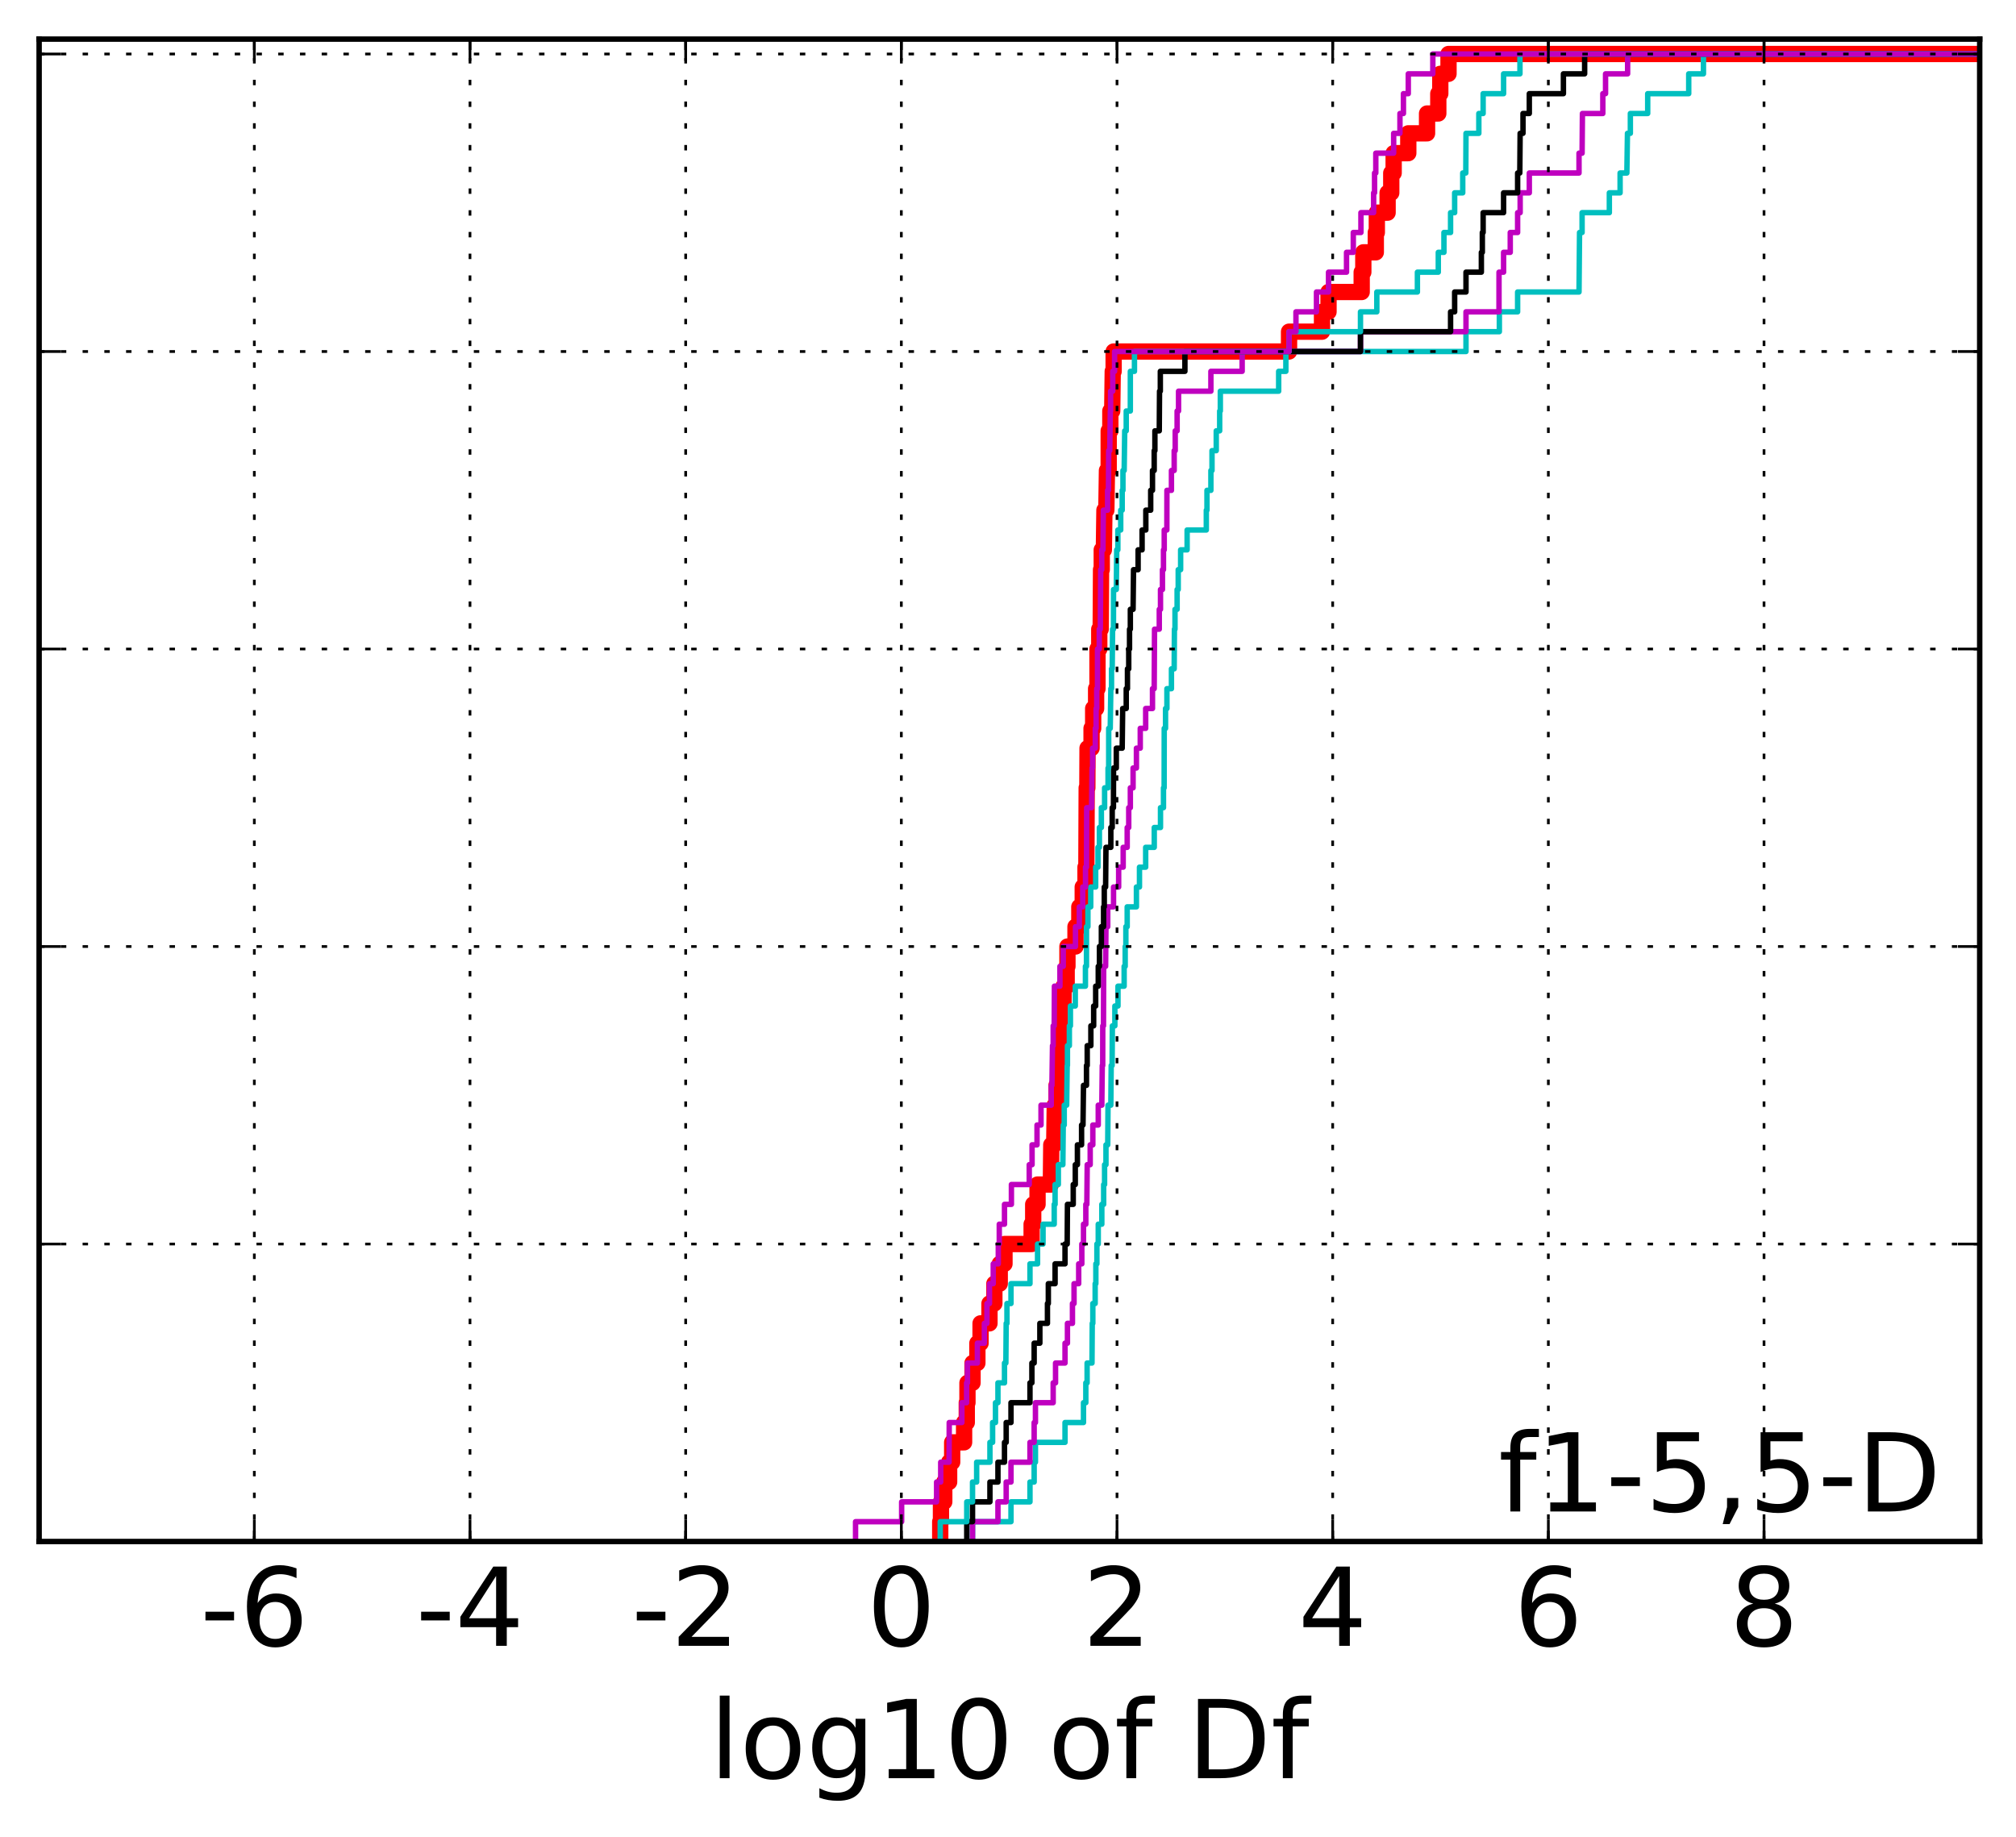 <?xml version="1.0" encoding="utf-8" standalone="no"?>
<!DOCTYPE svg PUBLIC "-//W3C//DTD SVG 1.1//EN"
  "http://www.w3.org/Graphics/SVG/1.1/DTD/svg11.dtd">
<!-- Created with matplotlib (http://matplotlib.org/) -->
<svg height="338pt" version="1.1" viewBox="0 0 371 338" width="371pt" xmlns="http://www.w3.org/2000/svg" xmlns:xlink="http://www.w3.org/1999/xlink">
 <defs>
  <style type="text/css">
*{stroke-linecap:butt;stroke-linejoin:round;stroke-miterlimit:100000;}
  </style>
 </defs>
 <g id="figure_1">
  <g id="patch_1">
   <path d="M 0 338.592 
L 371.52 338.592 
L 371.52 0 
L 0 0 
z
" style="fill:#ffffff;"/>
  </g>
  <g id="axes_1">
   <g id="patch_2">
    <path d="M 7.2 283.68 
L 364.32 283.68 
L 364.32 7.2 
L 7.2 7.2 
z
" style="fill:#ffffff;"/>
   </g>
   <g id="line2d_1">
    <path clip-path="url(#p9af039561f)" d="M 173.028 283.68 
L 173.028 280.03 
L 173.163 280.03 
L 173.163 276.38 
L 173.77 276.38 
L 173.77 272.73 
L 174.668 272.73 
L 174.668 269.08 
L 175.228 269.08 
L 175.228 265.43 
L 177.421 265.43 
L 177.421 261.781 
L 177.913 261.781 
L 177.913 258.131 
L 178.04 258.131 
L 178.04 254.481 
L 178.972 254.481 
L 178.972 250.831 
L 179.866 250.831 
L 179.866 247.181 
L 180.451 247.181 
L 180.451 243.531 
L 182.091 243.531 
L 182.091 239.881 
L 182.991 239.881 
L 182.991 236.231 
L 183.98 236.231 
L 183.98 232.581 
L 184.855 232.581 
L 184.855 228.931 
L 189.849 228.931 
L 189.849 225.282 
L 190.138 225.282 
L 190.138 221.632 
L 190.938 221.632 
L 190.938 217.982 
L 193.386 217.982 
L 193.463 210.682 
L 194.005 210.682 
L 194.106 203.382 
L 194.431 203.382 
L 194.431 199.732 
L 194.89 199.732 
L 194.89 196.082 
L 195.058 196.082 
L 195.058 192.432 
L 195.419 192.432 
L 195.419 188.783 
L 195.667 188.783 
L 195.75 181.483 
L 196.296 181.483 
L 196.296 177.833 
L 196.439 177.833 
L 196.439 174.183 
L 197.92 174.183 
L 197.92 170.533 
L 198.626 170.533 
L 198.626 166.883 
L 199.253 166.883 
L 199.253 163.233 
L 199.764 163.233 
L 199.764 159.583 
L 199.922 159.583 
L 199.981 144.984 
L 200.103 144.984 
L 200.136 137.684 
L 200.877 137.684 
L 200.877 134.034 
L 201.175 134.034 
L 201.175 130.384 
L 201.715 130.384 
L 201.715 126.734 
L 201.967 126.734 
L 201.97 119.434 
L 202.296 119.434 
L 202.296 115.785 
L 202.559 115.785 
L 202.622 104.835 
L 202.752 104.835 
L 202.752 101.185 
L 203.143 101.185 
L 203.244 93.885 
L 203.599 93.885 
L 203.709 86.585 
L 204.029 86.585 
L 204.032 79.286 
L 204.334 79.286 
L 204.334 75.636 
L 204.678 75.636 
L 204.774 68.336 
L 204.94 68.336 
L 204.94 64.686 
L 237.221 64.686 
L 237.221 61.036 
L 243.286 61.036 
L 243.286 57.386 
L 244.485 57.386 
L 244.485 53.736 
L 250.589 53.736 
L 250.589 50.086 
L 250.889 50.086 
L 250.889 46.436 
L 253.186 46.436 
L 253.186 42.787 
L 253.375 42.787 
L 253.375 39.137 
L 255.359 39.137 
L 255.359 35.487 
L 256.03 35.487 
L 256.03 31.837 
L 256.472 31.837 
L 256.472 28.187 
L 259.164 28.187 
L 259.164 24.537 
L 262.617 24.537 
L 262.617 20.887 
L 264.686 20.887 
L 264.686 17.237 
L 265.052 17.237 
L 265.052 13.587 
L 266.567 13.587 
L 266.567 9.937 
L 364.32 9.937 
L 364.32 9.937 
" style="fill:none;stroke:#ff0000;stroke-linecap:square;stroke-width:3.0;"/>
   </g>
   <g id="line2d_2">
    <path clip-path="url(#p9af039561f)" d="M 178.972 283.68 
L 178.972 280.03 
L 186.05 280.03 
L 186.05 276.38 
L 189.544 276.38 
L 189.544 272.73 
L 190.314 272.73 
L 190.314 269.08 
L 190.551 269.08 
L 190.551 265.43 
L 195.994 265.43 
L 195.994 261.781 
L 199.394 261.781 
L 199.394 258.131 
L 199.822 258.131 
L 199.822 254.481 
L 200.058 254.481 
L 200.058 250.831 
L 200.957 250.831 
L 201.005 243.531 
L 201.111 243.531 
L 201.111 239.881 
L 201.54 239.881 
L 201.54 236.231 
L 201.667 236.231 
L 201.667 232.581 
L 201.86 232.581 
L 201.86 228.931 
L 202.109 228.931 
L 202.109 225.282 
L 202.766 225.282 
L 202.766 221.632 
L 203.106 221.632 
L 203.106 217.982 
L 203.273 217.982 
L 203.273 214.332 
L 203.528 214.332 
L 203.528 210.682 
L 203.853 210.682 
L 203.905 203.382 
L 204.424 203.382 
L 204.492 196.082 
L 204.658 196.082 
L 204.708 188.783 
L 205.167 188.783 
L 205.167 185.133 
L 205.741 185.133 
L 205.741 181.483 
L 206.875 181.483 
L 206.875 177.833 
L 207.066 177.833 
L 207.066 174.183 
L 207.19 174.183 
L 207.19 170.533 
L 207.435 170.533 
L 207.435 166.883 
L 209.133 166.883 
L 209.133 163.233 
L 209.696 163.233 
L 209.696 159.583 
L 210.836 159.583 
L 210.836 155.933 
L 212.416 155.933 
L 212.416 152.284 
L 213.563 152.284 
L 213.563 148.634 
L 214.113 148.634 
L 214.113 144.984 
L 214.234 144.984 
L 214.251 134.034 
L 214.49 134.034 
L 214.49 130.384 
L 214.746 130.384 
L 214.746 126.734 
L 215.578 126.734 
L 215.578 123.084 
L 216.082 123.084 
L 216.126 115.785 
L 216.233 115.785 
L 216.233 112.135 
L 216.622 112.135 
L 216.622 108.485 
L 216.824 108.485 
L 216.824 104.835 
L 217.269 104.835 
L 217.269 101.185 
L 218.463 101.185 
L 218.463 97.535 
L 221.994 97.535 
L 221.994 93.885 
L 222.117 93.885 
L 222.117 90.235 
L 222.837 90.235 
L 222.837 86.585 
L 223.043 86.585 
L 223.043 82.935 
L 223.824 82.935 
L 223.824 79.286 
L 224.454 79.286 
L 224.454 75.636 
L 224.575 75.636 
L 224.575 71.986 
L 235.311 71.986 
L 235.311 68.336 
L 236.635 68.336 
L 236.635 64.686 
L 269.785 64.686 
L 269.785 61.036 
L 275.924 61.036 
L 275.924 57.386 
L 279.285 57.386 
L 279.285 53.736 
L 290.584 53.736 
L 290.68 42.787 
L 291.15 42.787 
L 291.15 39.137 
L 296.164 39.137 
L 296.164 35.487 
L 298.144 35.487 
L 298.144 31.837 
L 299.388 31.837 
L 299.497 24.537 
L 300.031 24.537 
L 300.031 20.887 
L 303.222 20.887 
L 303.222 17.237 
L 310.772 17.237 
L 310.772 13.587 
L 313.483 13.587 
L 313.483 9.937 
L 364.32 9.937 
L 364.32 9.937 
" style="fill:none;stroke:#00bfbf;stroke-linecap:square;"/>
   </g>
   <g id="line2d_3">
    <path clip-path="url(#p9af039561f)" d="M 178.972 283.68 
L 178.972 280.03 
L 183.649 280.03 
L 183.649 276.38 
L 185.166 276.38 
L 185.166 272.73 
L 186.05 272.73 
L 186.05 269.08 
L 189.544 269.08 
L 189.544 265.43 
L 190.314 265.43 
L 190.314 261.781 
L 190.551 261.781 
L 190.551 258.131 
L 193.814 258.131 
L 193.814 254.481 
L 194.25 254.481 
L 194.25 250.831 
L 195.994 250.831 
L 195.994 247.181 
L 196.439 247.181 
L 196.439 243.531 
L 197.361 243.531 
L 197.361 239.881 
L 197.653 239.881 
L 197.653 236.231 
L 198.508 236.231 
L 198.508 232.581 
L 199.086 232.581 
L 199.086 228.931 
L 199.394 228.931 
L 199.394 225.282 
L 199.822 225.282 
L 199.822 221.632 
L 200.007 221.632 
L 200.078 214.332 
L 200.627 214.332 
L 200.627 210.682 
L 201.111 210.682 
L 201.111 207.032 
L 202.109 207.032 
L 202.109 203.382 
L 202.766 203.382 
L 202.847 196.082 
L 202.93 196.082 
L 202.939 188.783 
L 203.071 188.783 
L 203.106 177.833 
L 203.464 177.833 
L 203.528 170.533 
L 203.853 170.533 
L 203.853 166.883 
L 204.921 166.883 
L 204.921 163.233 
L 205.864 163.233 
L 205.864 159.583 
L 206.696 159.583 
L 206.696 155.933 
L 207.435 155.933 
L 207.435 152.284 
L 207.718 152.284 
L 207.718 148.634 
L 208.015 148.634 
L 208.015 144.984 
L 208.519 144.984 
L 208.519 141.334 
L 209.133 141.334 
L 209.133 137.684 
L 209.839 137.684 
L 209.839 134.034 
L 210.836 134.034 
L 210.836 130.384 
L 212.09 130.384 
L 212.09 126.734 
L 212.404 126.734 
L 212.466 115.785 
L 213.339 115.785 
L 213.339 112.135 
L 213.563 112.135 
L 213.563 108.485 
L 213.923 108.485 
L 213.923 104.835 
L 214.113 104.835 
L 214.113 101.185 
L 214.251 101.185 
L 214.251 97.535 
L 214.733 97.535 
L 214.746 90.235 
L 215.578 90.235 
L 215.578 86.585 
L 216.082 86.585 
L 216.082 82.935 
L 216.272 82.935 
L 216.272 79.286 
L 216.622 79.286 
L 216.622 75.636 
L 216.885 75.636 
L 216.885 71.986 
L 222.837 71.986 
L 222.837 68.336 
L 228.592 68.336 
L 228.592 64.686 
L 250.366 64.686 
L 250.366 61.036 
L 269.785 61.036 
L 269.785 57.386 
L 275.857 57.386 
L 275.861 50.086 
L 276.702 50.086 
L 276.702 46.436 
L 277.928 46.436 
L 277.928 42.787 
L 279.285 42.787 
L 279.285 39.137 
L 279.752 39.137 
L 279.752 35.487 
L 281.436 35.487 
L 281.436 31.837 
L 290.584 31.837 
L 290.584 28.187 
L 291.15 28.187 
L 291.21 20.887 
L 294.964 20.887 
L 294.964 17.237 
L 295.465 17.237 
L 295.465 13.587 
L 299.526 13.587 
L 299.526 9.937 
L 364.32 9.937 
L 364.32 9.937 
" style="fill:none;stroke:#bf00bf;stroke-linecap:square;"/>
   </g>
   <g id="line2d_4">
    <path clip-path="url(#p9af039561f)" d="M 177.913 283.68 
L 177.913 280.03 
L 178.972 280.03 
L 178.972 276.38 
L 182.175 276.38 
L 182.175 272.73 
L 183.649 272.73 
L 183.649 269.08 
L 184.855 269.08 
L 184.855 265.43 
L 185.166 265.43 
L 185.166 261.781 
L 186.05 261.781 
L 186.05 258.131 
L 189.544 258.131 
L 189.544 254.481 
L 189.896 254.481 
L 189.896 250.831 
L 190.314 250.831 
L 190.314 247.181 
L 191.363 247.181 
L 191.363 243.531 
L 192.76 243.531 
L 192.76 239.881 
L 192.922 239.881 
L 192.922 236.231 
L 194.166 236.231 
L 194.166 232.581 
L 195.994 232.581 
L 195.994 228.931 
L 196.392 228.931 
L 196.439 221.632 
L 197.506 221.632 
L 197.506 217.982 
L 197.883 217.982 
L 197.883 214.332 
L 198.273 214.332 
L 198.273 210.682 
L 199.039 210.682 
L 199.039 207.032 
L 199.301 207.032 
L 199.394 199.732 
L 199.942 199.732 
L 199.942 196.082 
L 200.078 196.082 
L 200.078 192.432 
L 200.75 192.432 
L 200.75 188.783 
L 201.265 188.783 
L 201.265 185.133 
L 201.634 185.133 
L 201.634 181.483 
L 202.109 181.483 
L 202.109 177.833 
L 202.328 177.833 
L 202.328 174.183 
L 202.682 174.183 
L 202.682 170.533 
L 203.088 170.533 
L 203.088 166.883 
L 203.217 166.883 
L 203.217 163.233 
L 203.464 163.233 
L 203.528 155.933 
L 204.425 155.933 
L 204.425 152.284 
L 204.678 152.284 
L 204.678 148.634 
L 204.909 148.634 
L 204.921 141.334 
L 205.43 141.334 
L 205.43 137.684 
L 206.516 137.684 
L 206.603 130.384 
L 207.258 130.384 
L 207.258 126.734 
L 207.484 126.734 
L 207.484 123.084 
L 207.718 123.084 
L 207.718 119.434 
L 207.866 119.434 
L 207.866 115.785 
L 208.015 115.785 
L 208.015 112.135 
L 208.519 112.135 
L 208.601 104.835 
L 209.444 104.835 
L 209.444 101.185 
L 210.176 101.185 
L 210.176 97.535 
L 210.864 97.535 
L 210.864 93.885 
L 211.76 93.885 
L 211.76 90.235 
L 212.09 90.235 
L 212.09 86.585 
L 212.404 86.585 
L 212.404 82.935 
L 212.534 82.935 
L 212.534 79.286 
L 213.339 79.286 
L 213.387 71.986 
L 213.532 71.986 
L 213.532 68.336 
L 218.057 68.336 
L 218.057 64.686 
L 250.366 64.686 
L 250.366 61.036 
L 266.946 61.036 
L 266.946 57.386 
L 267.696 57.386 
L 267.696 53.736 
L 269.785 53.736 
L 269.785 50.086 
L 272.612 50.086 
L 272.612 46.436 
L 272.791 46.436 
L 272.791 42.787 
L 272.938 42.787 
L 272.938 39.137 
L 276.702 39.137 
L 276.702 35.487 
L 279.285 35.487 
L 279.285 31.837 
L 279.686 31.837 
L 279.746 24.537 
L 280.273 24.537 
L 280.273 20.887 
L 281.436 20.887 
L 281.436 17.237 
L 287.712 17.237 
L 287.712 13.587 
L 291.618 13.587 
L 291.618 9.937 
L 364.32 9.937 
L 364.32 9.937 
" style="fill:none;stroke:#000000;stroke-linecap:square;"/>
   </g>
   <g id="line2d_5">
    <path clip-path="url(#p9af039561f)" d="M 173.028 283.68 
L 173.028 280.03 
L 177.913 280.03 
L 177.913 276.38 
L 178.972 276.38 
L 178.972 272.73 
L 179.732 272.73 
L 179.732 269.08 
L 182.175 269.08 
L 182.175 265.43 
L 182.666 265.43 
L 182.666 261.781 
L 183.197 261.781 
L 183.197 258.131 
L 183.649 258.131 
L 183.649 254.481 
L 184.855 254.481 
L 184.855 250.831 
L 185.107 250.831 
L 185.166 243.531 
L 185.308 243.531 
L 185.308 239.881 
L 186.05 239.881 
L 186.05 236.231 
L 189.544 236.231 
L 189.544 232.581 
L 190.938 232.581 
L 190.938 228.931 
L 191.951 228.931 
L 191.951 225.282 
L 194.005 225.282 
L 194.005 221.632 
L 194.166 221.632 
L 194.166 217.982 
L 194.764 217.982 
L 194.764 214.332 
L 195.597 214.332 
L 195.667 207.032 
L 195.849 207.032 
L 195.849 203.382 
L 196.296 203.382 
L 196.392 196.082 
L 196.439 196.082 
L 196.439 192.432 
L 196.792 192.432 
L 196.792 188.783 
L 196.986 188.783 
L 196.986 185.133 
L 197.883 185.133 
L 197.883 181.483 
L 199.75 181.483 
L 199.75 177.833 
L 199.942 177.833 
L 199.947 170.533 
L 200.207 170.533 
L 200.207 166.883 
L 200.724 166.883 
L 200.724 163.233 
L 201.634 163.233 
L 201.634 159.583 
L 202.06 159.583 
L 202.06 155.933 
L 202.318 155.933 
L 202.318 152.284 
L 202.682 152.284 
L 202.682 148.634 
L 203.278 148.634 
L 203.278 144.984 
L 203.911 144.984 
L 203.911 141.334 
L 204.029 141.334 
L 204.032 134.034 
L 204.315 134.034 
L 204.425 126.734 
L 204.552 126.734 
L 204.552 123.084 
L 204.678 123.084 
L 204.748 115.785 
L 204.909 115.785 
L 204.921 108.485 
L 205.43 108.485 
L 205.508 101.185 
L 205.716 101.185 
L 205.716 97.535 
L 206.243 97.535 
L 206.243 93.885 
L 206.516 93.885 
L 206.516 90.235 
L 206.655 90.235 
L 206.655 86.585 
L 206.879 86.585 
L 206.979 79.286 
L 207.258 79.286 
L 207.258 75.636 
L 208.012 75.636 
L 208.015 68.336 
L 208.773 68.336 
L 208.773 64.686 
L 237.221 64.686 
L 237.221 61.036 
L 250.366 61.036 
L 250.366 57.386 
L 253.375 57.386 
L 253.375 53.736 
L 260.842 53.736 
L 260.842 50.086 
L 264.686 50.086 
L 264.686 46.436 
L 265.726 46.436 
L 265.726 42.787 
L 266.946 42.787 
L 266.946 39.137 
L 267.696 39.137 
L 267.696 35.487 
L 269.185 35.487 
L 269.185 31.837 
L 269.749 31.837 
L 269.785 24.537 
L 272.147 24.537 
L 272.147 20.887 
L 272.938 20.887 
L 272.938 17.237 
L 276.702 17.237 
L 276.702 13.587 
L 279.715 13.587 
L 279.715 9.937 
L 364.32 9.937 
L 364.32 9.937 
" style="fill:none;stroke:#00bfbf;stroke-linecap:square;"/>
   </g>
   <g id="line2d_6">
    <path clip-path="url(#p9af039561f)" d="M 157.444 283.68 
L 157.444 280.03 
L 165.927 280.03 
L 165.927 276.38 
L 172.361 276.38 
L 172.361 272.73 
L 173.116 272.73 
L 173.116 269.08 
L 174.657 269.08 
L 174.684 261.781 
L 177.013 261.781 
L 177.013 258.131 
L 177.883 258.131 
L 177.883 254.481 
L 178.04 254.481 
L 178.04 250.831 
L 179.866 250.831 
L 179.866 247.181 
L 181.15 247.181 
L 181.15 243.531 
L 181.627 243.531 
L 181.627 239.881 
L 182.091 239.881 
L 182.091 236.231 
L 182.785 236.231 
L 182.785 232.581 
L 183.715 232.581 
L 183.715 228.931 
L 183.894 228.931 
L 183.894 225.282 
L 184.855 225.282 
L 184.855 221.632 
L 186.126 221.632 
L 186.126 217.982 
L 189.408 217.982 
L 189.408 214.332 
L 189.929 214.332 
L 189.929 210.682 
L 190.842 210.682 
L 190.842 207.032 
L 191.576 207.032 
L 191.576 203.382 
L 193.457 203.382 
L 193.457 199.732 
L 193.584 199.732 
L 193.688 192.432 
L 193.816 192.432 
L 193.816 188.783 
L 194.005 188.783 
L 194.042 181.483 
L 195.058 181.483 
L 195.058 177.833 
L 195.667 177.833 
L 195.667 174.183 
L 197.92 174.183 
L 197.92 170.533 
L 198.626 170.533 
L 198.626 166.883 
L 199.253 166.883 
L 199.253 163.233 
L 199.764 163.233 
L 199.764 159.583 
L 199.947 159.583 
L 199.981 148.634 
L 200.877 148.634 
L 200.958 141.334 
L 201.06 141.334 
L 201.06 137.684 
L 201.566 137.684 
L 201.566 134.034 
L 201.715 134.034 
L 201.715 130.384 
L 201.832 130.384 
L 201.832 126.734 
L 201.967 126.734 
L 201.97 119.434 
L 202.296 119.434 
L 202.296 115.785 
L 202.49 115.785 
L 202.563 104.835 
L 202.752 104.835 
L 202.752 101.185 
L 202.977 101.185 
L 203.051 93.885 
L 203.827 93.885 
L 203.827 90.235 
L 203.987 90.235 
L 204.029 82.935 
L 204.223 82.935 
L 204.334 75.636 
L 204.38 75.636 
L 204.38 71.986 
L 204.774 71.986 
L 204.774 68.336 
L 205.115 68.336 
L 205.115 64.686 
L 237.221 64.686 
L 237.221 61.036 
L 238.493 61.036 
L 238.493 57.386 
L 242.269 57.386 
L 242.269 53.736 
L 244.485 53.736 
L 244.485 50.086 
L 247.799 50.086 
L 247.799 46.436 
L 249.043 46.436 
L 249.043 42.787 
L 250.448 42.787 
L 250.448 39.137 
L 252.787 39.137 
L 252.787 35.487 
L 252.956 35.487 
L 252.956 31.837 
L 253.186 31.837 
L 253.186 28.187 
L 256.472 28.187 
L 256.472 24.537 
L 257.63 24.537 
L 257.63 20.887 
L 258.27 20.887 
L 258.27 17.237 
L 259.164 17.237 
L 259.164 13.587 
L 263.679 13.587 
L 263.679 9.937 
L 364.32 9.937 
L 364.32 9.937 
" style="fill:none;stroke:#bf00bf;stroke-linecap:square;"/>
   </g>
   <g id="patch_3">
    <path d="M 7.2 7.2 
L 364.32 7.2 
" style="fill:none;stroke:#000000;stroke-linecap:square;stroke-linejoin:miter;"/>
   </g>
   <g id="patch_4">
    <path d="M 364.32 283.68 
L 364.32 7.2 
" style="fill:none;stroke:#000000;stroke-linecap:square;stroke-linejoin:miter;"/>
   </g>
   <g id="patch_5">
    <path d="M 7.2 283.68 
L 364.32 283.68 
" style="fill:none;stroke:#000000;stroke-linecap:square;stroke-linejoin:miter;"/>
   </g>
   <g id="patch_6">
    <path d="M 7.2 283.68 
L 7.2 7.2 
" style="fill:none;stroke:#000000;stroke-linecap:square;stroke-linejoin:miter;"/>
   </g>
   <g id="matplotlib.axis_1">
    <g id="xtick_1">
     <g id="line2d_7">
      <path clip-path="url(#p9af039561f)" d="M 46.804 283.68 
L 46.804 7.2 
" style="fill:none;stroke:#000000;stroke-dasharray:1,3;stroke-dashoffset:0.0;stroke-width:0.5;"/>
     </g>
     <g id="line2d_8">
      <defs>
       <path d="M 0 0 
L 0 -4 
" id="ma6e2be22c0" style="stroke:#000000;stroke-width:0.5;"/>
      </defs>
      <g>
       <use style="stroke:#000000;stroke-width:0.5;" x="46.804" xlink:href="#ma6e2be22c0" y="283.68"/>
      </g>
     </g>
     <g id="line2d_9">
      <defs>
       <path d="M 0 0 
L 0 4 
" id="m37cb51b003" style="stroke:#000000;stroke-width:0.5;"/>
      </defs>
      <g>
       <use style="stroke:#000000;stroke-width:0.5;" x="46.804" xlink:href="#m37cb51b003" y="7.2"/>
      </g>
     </g>
     <g id="text_1">
      <!-- -6 -->
      <defs>
       <path d="M 33.016 40.375 
Q 26.375 40.375 22.484 35.828 
Q 18.609 31.297 18.609 23.391 
Q 18.609 15.531 22.484 10.953 
Q 26.375 6.391 33.016 6.391 
Q 39.656 6.391 43.531 10.953 
Q 47.406 15.531 47.406 23.391 
Q 47.406 31.297 43.531 35.828 
Q 39.656 40.375 33.016 40.375 
M 52.594 71.297 
L 52.594 62.312 
Q 48.875 64.062 45.094 64.984 
Q 41.312 65.922 37.594 65.922 
Q 27.828 65.922 22.672 59.328 
Q 17.531 52.734 16.797 39.406 
Q 19.672 43.656 24.016 45.922 
Q 28.375 48.188 33.594 48.188 
Q 44.578 48.188 50.953 41.516 
Q 57.328 34.859 57.328 23.391 
Q 57.328 12.156 50.688 5.359 
Q 44.047 -1.422 33.016 -1.422 
Q 20.359 -1.422 13.672 8.266 
Q 6.984 17.969 6.984 36.375 
Q 6.984 53.656 15.188 63.938 
Q 23.391 74.219 37.203 74.219 
Q 40.922 74.219 44.703 73.484 
Q 48.484 72.75 52.594 71.297 
" id="BitstreamVeraSans-Roman-36"/>
       <path d="M 4.891 31.391 
L 31.203 31.391 
L 31.203 23.391 
L 4.891 23.391 
z
" id="BitstreamVeraSans-Roman-2d"/>
      </defs>
      <g transform="translate(36.833 302.877)scale(0.2 -0.2)">
       <use xlink:href="#BitstreamVeraSans-Roman-2d"/>
       <use x="36.084" xlink:href="#BitstreamVeraSans-Roman-36"/>
      </g>
     </g>
    </g>
    <g id="xtick_2">
     <g id="line2d_10">
      <path clip-path="url(#p9af039561f)" d="M 86.493 283.68 
L 86.493 7.2 
" style="fill:none;stroke:#000000;stroke-dasharray:1,3;stroke-dashoffset:0.0;stroke-width:0.5;"/>
     </g>
     <g id="line2d_11">
      <g>
       <use style="stroke:#000000;stroke-width:0.5;" x="86.493" xlink:href="#ma6e2be22c0" y="283.68"/>
      </g>
     </g>
     <g id="line2d_12">
      <g>
       <use style="stroke:#000000;stroke-width:0.5;" x="86.493" xlink:href="#m37cb51b003" y="7.2"/>
      </g>
     </g>
     <g id="text_2">
      <!-- -4 -->
      <defs>
       <path d="M 37.797 64.312 
L 12.891 25.391 
L 37.797 25.391 
z
M 35.203 72.906 
L 47.609 72.906 
L 47.609 25.391 
L 58.016 25.391 
L 58.016 17.188 
L 47.609 17.188 
L 47.609 0 
L 37.797 0 
L 37.797 17.188 
L 4.891 17.188 
L 4.891 26.703 
z
" id="BitstreamVeraSans-Roman-34"/>
      </defs>
      <g transform="translate(76.523 302.877)scale(0.2 -0.2)">
       <use xlink:href="#BitstreamVeraSans-Roman-2d"/>
       <use x="36.084" xlink:href="#BitstreamVeraSans-Roman-34"/>
      </g>
     </g>
    </g>
    <g id="xtick_3">
     <g id="line2d_13">
      <path clip-path="url(#p9af039561f)" d="M 126.183 283.68 
L 126.183 7.2 
" style="fill:none;stroke:#000000;stroke-dasharray:1,3;stroke-dashoffset:0.0;stroke-width:0.5;"/>
     </g>
     <g id="line2d_14">
      <g>
       <use style="stroke:#000000;stroke-width:0.5;" x="126.183" xlink:href="#ma6e2be22c0" y="283.68"/>
      </g>
     </g>
     <g id="line2d_15">
      <g>
       <use style="stroke:#000000;stroke-width:0.5;" x="126.183" xlink:href="#m37cb51b003" y="7.2"/>
      </g>
     </g>
     <g id="text_3">
      <!-- -2 -->
      <defs>
       <path d="M 19.188 8.297 
L 53.609 8.297 
L 53.609 0 
L 7.328 0 
L 7.328 8.297 
Q 12.938 14.109 22.625 23.891 
Q 32.328 33.688 34.812 36.531 
Q 39.547 41.844 41.422 45.531 
Q 43.312 49.219 43.312 52.781 
Q 43.312 58.594 39.234 62.25 
Q 35.156 65.922 28.609 65.922 
Q 23.969 65.922 18.812 64.312 
Q 13.672 62.703 7.812 59.422 
L 7.812 69.391 
Q 13.766 71.781 18.938 73 
Q 24.125 74.219 28.422 74.219 
Q 39.75 74.219 46.484 68.547 
Q 53.219 62.891 53.219 53.422 
Q 53.219 48.922 51.531 44.891 
Q 49.859 40.875 45.406 35.406 
Q 44.188 33.984 37.641 27.219 
Q 31.109 20.453 19.188 8.297 
" id="BitstreamVeraSans-Roman-32"/>
      </defs>
      <g transform="translate(116.213 302.877)scale(0.2 -0.2)">
       <use xlink:href="#BitstreamVeraSans-Roman-2d"/>
       <use x="36.084" xlink:href="#BitstreamVeraSans-Roman-32"/>
      </g>
     </g>
    </g>
    <g id="xtick_4">
     <g id="line2d_16">
      <path clip-path="url(#p9af039561f)" d="M 165.872 283.68 
L 165.872 7.2 
" style="fill:none;stroke:#000000;stroke-dasharray:1,3;stroke-dashoffset:0.0;stroke-width:0.5;"/>
     </g>
     <g id="line2d_17">
      <g>
       <use style="stroke:#000000;stroke-width:0.5;" x="165.872" xlink:href="#ma6e2be22c0" y="283.68"/>
      </g>
     </g>
     <g id="line2d_18">
      <g>
       <use style="stroke:#000000;stroke-width:0.5;" x="165.872" xlink:href="#m37cb51b003" y="7.2"/>
      </g>
     </g>
     <g id="text_4">
      <!-- 0 -->
      <defs>
       <path d="M 31.781 66.406 
Q 24.172 66.406 20.328 58.906 
Q 16.5 51.422 16.5 36.375 
Q 16.5 21.391 20.328 13.891 
Q 24.172 6.391 31.781 6.391 
Q 39.453 6.391 43.281 13.891 
Q 47.125 21.391 47.125 36.375 
Q 47.125 51.422 43.281 58.906 
Q 39.453 66.406 31.781 66.406 
M 31.781 74.219 
Q 44.047 74.219 50.516 64.516 
Q 56.984 54.828 56.984 36.375 
Q 56.984 17.969 50.516 8.266 
Q 44.047 -1.422 31.781 -1.422 
Q 19.531 -1.422 13.062 8.266 
Q 6.594 17.969 6.594 36.375 
Q 6.594 54.828 13.062 64.516 
Q 19.531 74.219 31.781 74.219 
" id="BitstreamVeraSans-Roman-30"/>
      </defs>
      <g transform="translate(159.51 302.877)scale(0.2 -0.2)">
       <use xlink:href="#BitstreamVeraSans-Roman-30"/>
      </g>
     </g>
    </g>
    <g id="xtick_5">
     <g id="line2d_19">
      <path clip-path="url(#p9af039561f)" d="M 205.562 283.68 
L 205.562 7.2 
" style="fill:none;stroke:#000000;stroke-dasharray:1,3;stroke-dashoffset:0.0;stroke-width:0.5;"/>
     </g>
     <g id="line2d_20">
      <g>
       <use style="stroke:#000000;stroke-width:0.5;" x="205.562" xlink:href="#ma6e2be22c0" y="283.68"/>
      </g>
     </g>
     <g id="line2d_21">
      <g>
       <use style="stroke:#000000;stroke-width:0.5;" x="205.562" xlink:href="#m37cb51b003" y="7.2"/>
      </g>
     </g>
     <g id="text_5">
      <!-- 2 -->
      <g transform="translate(199.199 302.877)scale(0.2 -0.2)">
       <use xlink:href="#BitstreamVeraSans-Roman-32"/>
      </g>
     </g>
    </g>
    <g id="xtick_6">
     <g id="line2d_22">
      <path clip-path="url(#p9af039561f)" d="M 245.251 283.68 
L 245.251 7.2 
" style="fill:none;stroke:#000000;stroke-dasharray:1,3;stroke-dashoffset:0.0;stroke-width:0.5;"/>
     </g>
     <g id="line2d_23">
      <g>
       <use style="stroke:#000000;stroke-width:0.5;" x="245.251" xlink:href="#ma6e2be22c0" y="283.68"/>
      </g>
     </g>
     <g id="line2d_24">
      <g>
       <use style="stroke:#000000;stroke-width:0.5;" x="245.251" xlink:href="#m37cb51b003" y="7.2"/>
      </g>
     </g>
     <g id="text_6">
      <!-- 4 -->
      <g transform="translate(238.889 302.877)scale(0.2 -0.2)">
       <use xlink:href="#BitstreamVeraSans-Roman-34"/>
      </g>
     </g>
    </g>
    <g id="xtick_7">
     <g id="line2d_25">
      <path clip-path="url(#p9af039561f)" d="M 284.941 283.68 
L 284.941 7.2 
" style="fill:none;stroke:#000000;stroke-dasharray:1,3;stroke-dashoffset:0.0;stroke-width:0.5;"/>
     </g>
     <g id="line2d_26">
      <g>
       <use style="stroke:#000000;stroke-width:0.5;" x="284.941" xlink:href="#ma6e2be22c0" y="283.68"/>
      </g>
     </g>
     <g id="line2d_27">
      <g>
       <use style="stroke:#000000;stroke-width:0.5;" x="284.941" xlink:href="#m37cb51b003" y="7.2"/>
      </g>
     </g>
     <g id="text_7">
      <!-- 6 -->
      <g transform="translate(278.578 302.877)scale(0.2 -0.2)">
       <use xlink:href="#BitstreamVeraSans-Roman-36"/>
      </g>
     </g>
    </g>
    <g id="xtick_8">
     <g id="line2d_28">
      <path clip-path="url(#p9af039561f)" d="M 324.63 283.68 
L 324.63 7.2 
" style="fill:none;stroke:#000000;stroke-dasharray:1,3;stroke-dashoffset:0.0;stroke-width:0.5;"/>
     </g>
     <g id="line2d_29">
      <g>
       <use style="stroke:#000000;stroke-width:0.5;" x="324.63" xlink:href="#ma6e2be22c0" y="283.68"/>
      </g>
     </g>
     <g id="line2d_30">
      <g>
       <use style="stroke:#000000;stroke-width:0.5;" x="324.63" xlink:href="#m37cb51b003" y="7.2"/>
      </g>
     </g>
     <g id="text_8">
      <!-- 8 -->
      <defs>
       <path d="M 31.781 34.625 
Q 24.75 34.625 20.719 30.859 
Q 16.703 27.094 16.703 20.516 
Q 16.703 13.922 20.719 10.156 
Q 24.75 6.391 31.781 6.391 
Q 38.812 6.391 42.859 10.172 
Q 46.922 13.969 46.922 20.516 
Q 46.922 27.094 42.891 30.859 
Q 38.875 34.625 31.781 34.625 
M 21.922 38.812 
Q 15.578 40.375 12.031 44.719 
Q 8.5 49.078 8.5 55.328 
Q 8.5 64.062 14.719 69.141 
Q 20.953 74.219 31.781 74.219 
Q 42.672 74.219 48.875 69.141 
Q 55.078 64.062 55.078 55.328 
Q 55.078 49.078 51.531 44.719 
Q 48 40.375 41.703 38.812 
Q 48.828 37.156 52.797 32.312 
Q 56.781 27.484 56.781 20.516 
Q 56.781 9.906 50.312 4.234 
Q 43.844 -1.422 31.781 -1.422 
Q 19.734 -1.422 13.25 4.234 
Q 6.781 9.906 6.781 20.516 
Q 6.781 27.484 10.781 32.312 
Q 14.797 37.156 21.922 38.812 
M 18.312 54.391 
Q 18.312 48.734 21.844 45.562 
Q 25.391 42.391 31.781 42.391 
Q 38.141 42.391 41.719 45.562 
Q 45.312 48.734 45.312 54.391 
Q 45.312 60.062 41.719 63.234 
Q 38.141 66.406 31.781 66.406 
Q 25.391 66.406 21.844 63.234 
Q 18.312 60.062 18.312 54.391 
" id="BitstreamVeraSans-Roman-38"/>
      </defs>
      <g transform="translate(318.268 302.877)scale(0.2 -0.2)">
       <use xlink:href="#BitstreamVeraSans-Roman-38"/>
      </g>
     </g>
    </g>
    <g id="xtick_9">
     <g id="line2d_31">
      <path clip-path="url(#p9af039561f)" d="M 364.32 283.68 
L 364.32 7.2 
" style="fill:none;stroke:#000000;stroke-dasharray:1,3;stroke-dashoffset:0.0;stroke-width:0.5;"/>
     </g>
     <g id="line2d_32">
      <g>
       <use style="stroke:#000000;stroke-width:0.5;" x="364.32" xlink:href="#ma6e2be22c0" y="283.68"/>
      </g>
     </g>
     <g id="line2d_33">
      <g>
       <use style="stroke:#000000;stroke-width:0.5;" x="364.32" xlink:href="#m37cb51b003" y="7.2"/>
      </g>
     </g>
    </g>
    <g id="xtick_10">
     <g id="line2d_34">
      <defs>
       <path d="M 0 0 
L 0 -2 
" id="mc7a73ab3e9" style="stroke:#000000;stroke-width:0.5;"/>
      </defs>
      <g>
       <use style="stroke:#000000;stroke-width:0.5;" x="46.804" xlink:href="#mc7a73ab3e9" y="283.68"/>
      </g>
     </g>
     <g id="line2d_35">
      <defs>
       <path d="M 0 0 
L 0 2 
" id="mdee00917ae" style="stroke:#000000;stroke-width:0.5;"/>
      </defs>
      <g>
       <use style="stroke:#000000;stroke-width:0.5;" x="46.804" xlink:href="#mdee00917ae" y="7.2"/>
      </g>
     </g>
    </g>
    <g id="xtick_11">
     <g id="line2d_36">
      <g>
       <use style="stroke:#000000;stroke-width:0.5;" x="86.493" xlink:href="#mc7a73ab3e9" y="283.68"/>
      </g>
     </g>
     <g id="line2d_37">
      <g>
       <use style="stroke:#000000;stroke-width:0.5;" x="86.493" xlink:href="#mdee00917ae" y="7.2"/>
      </g>
     </g>
    </g>
    <g id="xtick_12">
     <g id="line2d_38">
      <g>
       <use style="stroke:#000000;stroke-width:0.5;" x="126.183" xlink:href="#mc7a73ab3e9" y="283.68"/>
      </g>
     </g>
     <g id="line2d_39">
      <g>
       <use style="stroke:#000000;stroke-width:0.5;" x="126.183" xlink:href="#mdee00917ae" y="7.2"/>
      </g>
     </g>
    </g>
    <g id="xtick_13">
     <g id="line2d_40">
      <g>
       <use style="stroke:#000000;stroke-width:0.5;" x="165.872" xlink:href="#mc7a73ab3e9" y="283.68"/>
      </g>
     </g>
     <g id="line2d_41">
      <g>
       <use style="stroke:#000000;stroke-width:0.5;" x="165.872" xlink:href="#mdee00917ae" y="7.2"/>
      </g>
     </g>
    </g>
    <g id="xtick_14">
     <g id="line2d_42">
      <g>
       <use style="stroke:#000000;stroke-width:0.5;" x="205.562" xlink:href="#mc7a73ab3e9" y="283.68"/>
      </g>
     </g>
     <g id="line2d_43">
      <g>
       <use style="stroke:#000000;stroke-width:0.5;" x="205.562" xlink:href="#mdee00917ae" y="7.2"/>
      </g>
     </g>
    </g>
    <g id="xtick_15">
     <g id="line2d_44">
      <g>
       <use style="stroke:#000000;stroke-width:0.5;" x="245.251" xlink:href="#mc7a73ab3e9" y="283.68"/>
      </g>
     </g>
     <g id="line2d_45">
      <g>
       <use style="stroke:#000000;stroke-width:0.5;" x="245.251" xlink:href="#mdee00917ae" y="7.2"/>
      </g>
     </g>
    </g>
    <g id="xtick_16">
     <g id="line2d_46">
      <g>
       <use style="stroke:#000000;stroke-width:0.5;" x="284.941" xlink:href="#mc7a73ab3e9" y="283.68"/>
      </g>
     </g>
     <g id="line2d_47">
      <g>
       <use style="stroke:#000000;stroke-width:0.5;" x="284.941" xlink:href="#mdee00917ae" y="7.2"/>
      </g>
     </g>
    </g>
    <g id="xtick_17">
     <g id="line2d_48">
      <g>
       <use style="stroke:#000000;stroke-width:0.5;" x="324.63" xlink:href="#mc7a73ab3e9" y="283.68"/>
      </g>
     </g>
     <g id="line2d_49">
      <g>
       <use style="stroke:#000000;stroke-width:0.5;" x="324.63" xlink:href="#mdee00917ae" y="7.2"/>
      </g>
     </g>
    </g>
    <g id="xtick_18">
     <g id="line2d_50">
      <g>
       <use style="stroke:#000000;stroke-width:0.5;" x="364.32" xlink:href="#mc7a73ab3e9" y="283.68"/>
      </g>
     </g>
     <g id="line2d_51">
      <g>
       <use style="stroke:#000000;stroke-width:0.5;" x="364.32" xlink:href="#mdee00917ae" y="7.2"/>
      </g>
     </g>
    </g>
    <g id="text_9">
     <!-- log10 of Df -->
     <defs>
      <path id="BitstreamVeraSans-Roman-20"/>
      <path d="M 12.406 8.297 
L 28.516 8.297 
L 28.516 63.922 
L 10.984 60.406 
L 10.984 69.391 
L 28.422 72.906 
L 38.281 72.906 
L 38.281 8.297 
L 54.391 8.297 
L 54.391 0 
L 12.406 0 
z
" id="BitstreamVeraSans-Roman-31"/>
      <path d="M 30.609 48.391 
Q 23.391 48.391 19.188 42.75 
Q 14.984 37.109 14.984 27.297 
Q 14.984 17.484 19.156 11.844 
Q 23.344 6.203 30.609 6.203 
Q 37.797 6.203 41.984 11.859 
Q 46.188 17.531 46.188 27.297 
Q 46.188 37.016 41.984 42.703 
Q 37.797 48.391 30.609 48.391 
M 30.609 56 
Q 42.328 56 49.016 48.375 
Q 55.719 40.766 55.719 27.297 
Q 55.719 13.875 49.016 6.219 
Q 42.328 -1.422 30.609 -1.422 
Q 18.844 -1.422 12.172 6.219 
Q 5.516 13.875 5.516 27.297 
Q 5.516 40.766 12.172 48.375 
Q 18.844 56 30.609 56 
" id="BitstreamVeraSans-Roman-6f"/>
      <path d="M 9.422 75.984 
L 18.406 75.984 
L 18.406 0 
L 9.422 0 
z
" id="BitstreamVeraSans-Roman-6c"/>
      <path d="M 19.672 64.797 
L 19.672 8.109 
L 31.594 8.109 
Q 46.688 8.109 53.688 14.938 
Q 60.688 21.781 60.688 36.531 
Q 60.688 51.172 53.688 57.984 
Q 46.688 64.797 31.594 64.797 
z
M 9.812 72.906 
L 30.078 72.906 
Q 51.266 72.906 61.172 64.094 
Q 71.094 55.281 71.094 36.531 
Q 71.094 17.672 61.125 8.828 
Q 51.172 0 30.078 0 
L 9.812 0 
z
" id="BitstreamVeraSans-Roman-44"/>
      <path d="M 45.406 27.984 
Q 45.406 37.75 41.375 43.109 
Q 37.359 48.484 30.078 48.484 
Q 22.859 48.484 18.828 43.109 
Q 14.797 37.75 14.797 27.984 
Q 14.797 18.266 18.828 12.891 
Q 22.859 7.516 30.078 7.516 
Q 37.359 7.516 41.375 12.891 
Q 45.406 18.266 45.406 27.984 
M 54.391 6.781 
Q 54.391 -7.172 48.188 -13.984 
Q 42 -20.797 29.203 -20.797 
Q 24.469 -20.797 20.266 -20.094 
Q 16.062 -19.391 12.109 -17.922 
L 12.109 -9.188 
Q 16.062 -11.328 19.922 -12.344 
Q 23.781 -13.375 27.781 -13.375 
Q 36.625 -13.375 41.016 -8.766 
Q 45.406 -4.156 45.406 5.172 
L 45.406 9.625 
Q 42.625 4.781 38.281 2.391 
Q 33.938 0 27.875 0 
Q 17.828 0 11.672 7.656 
Q 5.516 15.328 5.516 27.984 
Q 5.516 40.672 11.672 48.328 
Q 17.828 56 27.875 56 
Q 33.938 56 38.281 53.609 
Q 42.625 51.219 45.406 46.391 
L 45.406 54.688 
L 54.391 54.688 
z
" id="BitstreamVeraSans-Roman-67"/>
      <path d="M 37.109 75.984 
L 37.109 68.5 
L 28.516 68.5 
Q 23.688 68.5 21.797 66.547 
Q 19.922 64.594 19.922 59.516 
L 19.922 54.688 
L 34.719 54.688 
L 34.719 47.703 
L 19.922 47.703 
L 19.922 0 
L 10.891 0 
L 10.891 47.703 
L 2.297 47.703 
L 2.297 54.688 
L 10.891 54.688 
L 10.891 58.5 
Q 10.891 67.625 15.141 71.797 
Q 19.391 75.984 28.609 75.984 
z
" id="BitstreamVeraSans-Roman-66"/>
     </defs>
     <g transform="translate(130.574 327.233)scale(0.2 -0.2)">
      <use xlink:href="#BitstreamVeraSans-Roman-6c"/>
      <use x="27.783" xlink:href="#BitstreamVeraSans-Roman-6f"/>
      <use x="88.965" xlink:href="#BitstreamVeraSans-Roman-67"/>
      <use x="152.441" xlink:href="#BitstreamVeraSans-Roman-31"/>
      <use x="216.064" xlink:href="#BitstreamVeraSans-Roman-30"/>
      <use x="279.688" xlink:href="#BitstreamVeraSans-Roman-20"/>
      <use x="311.475" xlink:href="#BitstreamVeraSans-Roman-6f"/>
      <use x="372.656" xlink:href="#BitstreamVeraSans-Roman-66"/>
      <use x="407.861" xlink:href="#BitstreamVeraSans-Roman-20"/>
      <use x="439.648" xlink:href="#BitstreamVeraSans-Roman-44"/>
      <use x="516.65" xlink:href="#BitstreamVeraSans-Roman-66"/>
     </g>
    </g>
   </g>
   <g id="matplotlib.axis_2">
    <g id="ytick_1">
     <g id="line2d_52">
      <path clip-path="url(#p9af039561f)" d="M 7.2 283.68 
L 364.32 283.68 
" style="fill:none;stroke:#000000;stroke-dasharray:1,3;stroke-dashoffset:0.0;stroke-width:0.5;"/>
     </g>
     <g id="line2d_53">
      <defs>
       <path d="M 0 0 
L 4 0 
" id="m8ab54628d4" style="stroke:#000000;stroke-width:0.5;"/>
      </defs>
      <g>
       <use style="stroke:#000000;stroke-width:0.5;" x="7.2" xlink:href="#m8ab54628d4" y="283.68"/>
      </g>
     </g>
     <g id="line2d_54">
      <defs>
       <path d="M 0 0 
L -4 0 
" id="m8a4fbe4358" style="stroke:#000000;stroke-width:0.5;"/>
      </defs>
      <g>
       <use style="stroke:#000000;stroke-width:0.5;" x="364.32" xlink:href="#m8a4fbe4358" y="283.68"/>
      </g>
     </g>
    </g>
    <g id="ytick_2">
     <g id="line2d_55">
      <path clip-path="url(#p9af039561f)" d="M 7.2 228.931 
L 364.32 228.931 
" style="fill:none;stroke:#000000;stroke-dasharray:1,3;stroke-dashoffset:0.0;stroke-width:0.5;"/>
     </g>
     <g id="line2d_56">
      <g>
       <use style="stroke:#000000;stroke-width:0.5;" x="7.2" xlink:href="#m8ab54628d4" y="228.931"/>
      </g>
     </g>
     <g id="line2d_57">
      <g>
       <use style="stroke:#000000;stroke-width:0.5;" x="364.32" xlink:href="#m8a4fbe4358" y="228.931"/>
      </g>
     </g>
    </g>
    <g id="ytick_3">
     <g id="line2d_58">
      <path clip-path="url(#p9af039561f)" d="M 7.2 174.183 
L 364.32 174.183 
" style="fill:none;stroke:#000000;stroke-dasharray:1,3;stroke-dashoffset:0.0;stroke-width:0.5;"/>
     </g>
     <g id="line2d_59">
      <g>
       <use style="stroke:#000000;stroke-width:0.5;" x="7.2" xlink:href="#m8ab54628d4" y="174.183"/>
      </g>
     </g>
     <g id="line2d_60">
      <g>
       <use style="stroke:#000000;stroke-width:0.5;" x="364.32" xlink:href="#m8a4fbe4358" y="174.183"/>
      </g>
     </g>
    </g>
    <g id="ytick_4">
     <g id="line2d_61">
      <path clip-path="url(#p9af039561f)" d="M 7.2 119.434 
L 364.32 119.434 
" style="fill:none;stroke:#000000;stroke-dasharray:1,3;stroke-dashoffset:0.0;stroke-width:0.5;"/>
     </g>
     <g id="line2d_62">
      <g>
       <use style="stroke:#000000;stroke-width:0.5;" x="7.2" xlink:href="#m8ab54628d4" y="119.434"/>
      </g>
     </g>
     <g id="line2d_63">
      <g>
       <use style="stroke:#000000;stroke-width:0.5;" x="364.32" xlink:href="#m8a4fbe4358" y="119.434"/>
      </g>
     </g>
    </g>
    <g id="ytick_5">
     <g id="line2d_64">
      <path clip-path="url(#p9af039561f)" d="M 7.2 64.686 
L 364.32 64.686 
" style="fill:none;stroke:#000000;stroke-dasharray:1,3;stroke-dashoffset:0.0;stroke-width:0.5;"/>
     </g>
     <g id="line2d_65">
      <g>
       <use style="stroke:#000000;stroke-width:0.5;" x="7.2" xlink:href="#m8ab54628d4" y="64.686"/>
      </g>
     </g>
     <g id="line2d_66">
      <g>
       <use style="stroke:#000000;stroke-width:0.5;" x="364.32" xlink:href="#m8a4fbe4358" y="64.686"/>
      </g>
     </g>
    </g>
    <g id="ytick_6">
     <g id="line2d_67">
      <path clip-path="url(#p9af039561f)" d="M 7.2 9.937 
L 364.32 9.937 
" style="fill:none;stroke:#000000;stroke-dasharray:1,3;stroke-dashoffset:0.0;stroke-width:0.5;"/>
     </g>
     <g id="line2d_68">
      <g>
       <use style="stroke:#000000;stroke-width:0.5;" x="7.2" xlink:href="#m8ab54628d4" y="9.937"/>
      </g>
     </g>
     <g id="line2d_69">
      <g>
       <use style="stroke:#000000;stroke-width:0.5;" x="364.32" xlink:href="#m8a4fbe4358" y="9.937"/>
      </g>
     </g>
    </g>
   </g>
   <g id="text_10">
    <!-- f1-5,5-D -->
    <defs>
     <path d="M 11.719 12.406 
L 22.016 12.406 
L 22.016 4 
L 14.016 -11.625 
L 7.719 -11.625 
L 11.719 4 
z
" id="BitstreamVeraSans-Roman-2c"/>
     <path d="M 10.797 72.906 
L 49.516 72.906 
L 49.516 64.594 
L 19.828 64.594 
L 19.828 46.734 
Q 21.969 47.469 24.109 47.828 
Q 26.266 48.188 28.422 48.188 
Q 40.625 48.188 47.75 41.5 
Q 54.891 34.812 54.891 23.391 
Q 54.891 11.625 47.562 5.094 
Q 40.234 -1.422 26.906 -1.422 
Q 22.312 -1.422 17.547 -0.641 
Q 12.797 0.141 7.719 1.703 
L 7.719 11.625 
Q 12.109 9.234 16.797 8.062 
Q 21.484 6.891 26.703 6.891 
Q 35.156 6.891 40.078 11.328 
Q 45.016 15.766 45.016 23.391 
Q 45.016 31 40.078 35.438 
Q 35.156 39.891 26.703 39.891 
Q 22.75 39.891 18.812 39.016 
Q 14.891 38.141 10.797 36.281 
z
" id="BitstreamVeraSans-Roman-35"/>
    </defs>
    <g transform="translate(275.774 278.15)scale(0.2 -0.2)">
     <use xlink:href="#BitstreamVeraSans-Roman-66"/>
     <use x="35.205" xlink:href="#BitstreamVeraSans-Roman-31"/>
     <use x="98.828" xlink:href="#BitstreamVeraSans-Roman-2d"/>
     <use x="134.912" xlink:href="#BitstreamVeraSans-Roman-35"/>
     <use x="198.535" xlink:href="#BitstreamVeraSans-Roman-2c"/>
     <use x="230.322" xlink:href="#BitstreamVeraSans-Roman-35"/>
     <use x="293.945" xlink:href="#BitstreamVeraSans-Roman-2d"/>
     <use x="330.029" xlink:href="#BitstreamVeraSans-Roman-44"/>
    </g>
   </g>
  </g>
 </g>
 <defs>
  <clipPath id="p9af039561f">
   <rect height="276.48" width="357.12" x="7.2" y="7.2"/>
  </clipPath>
 </defs>
</svg>
